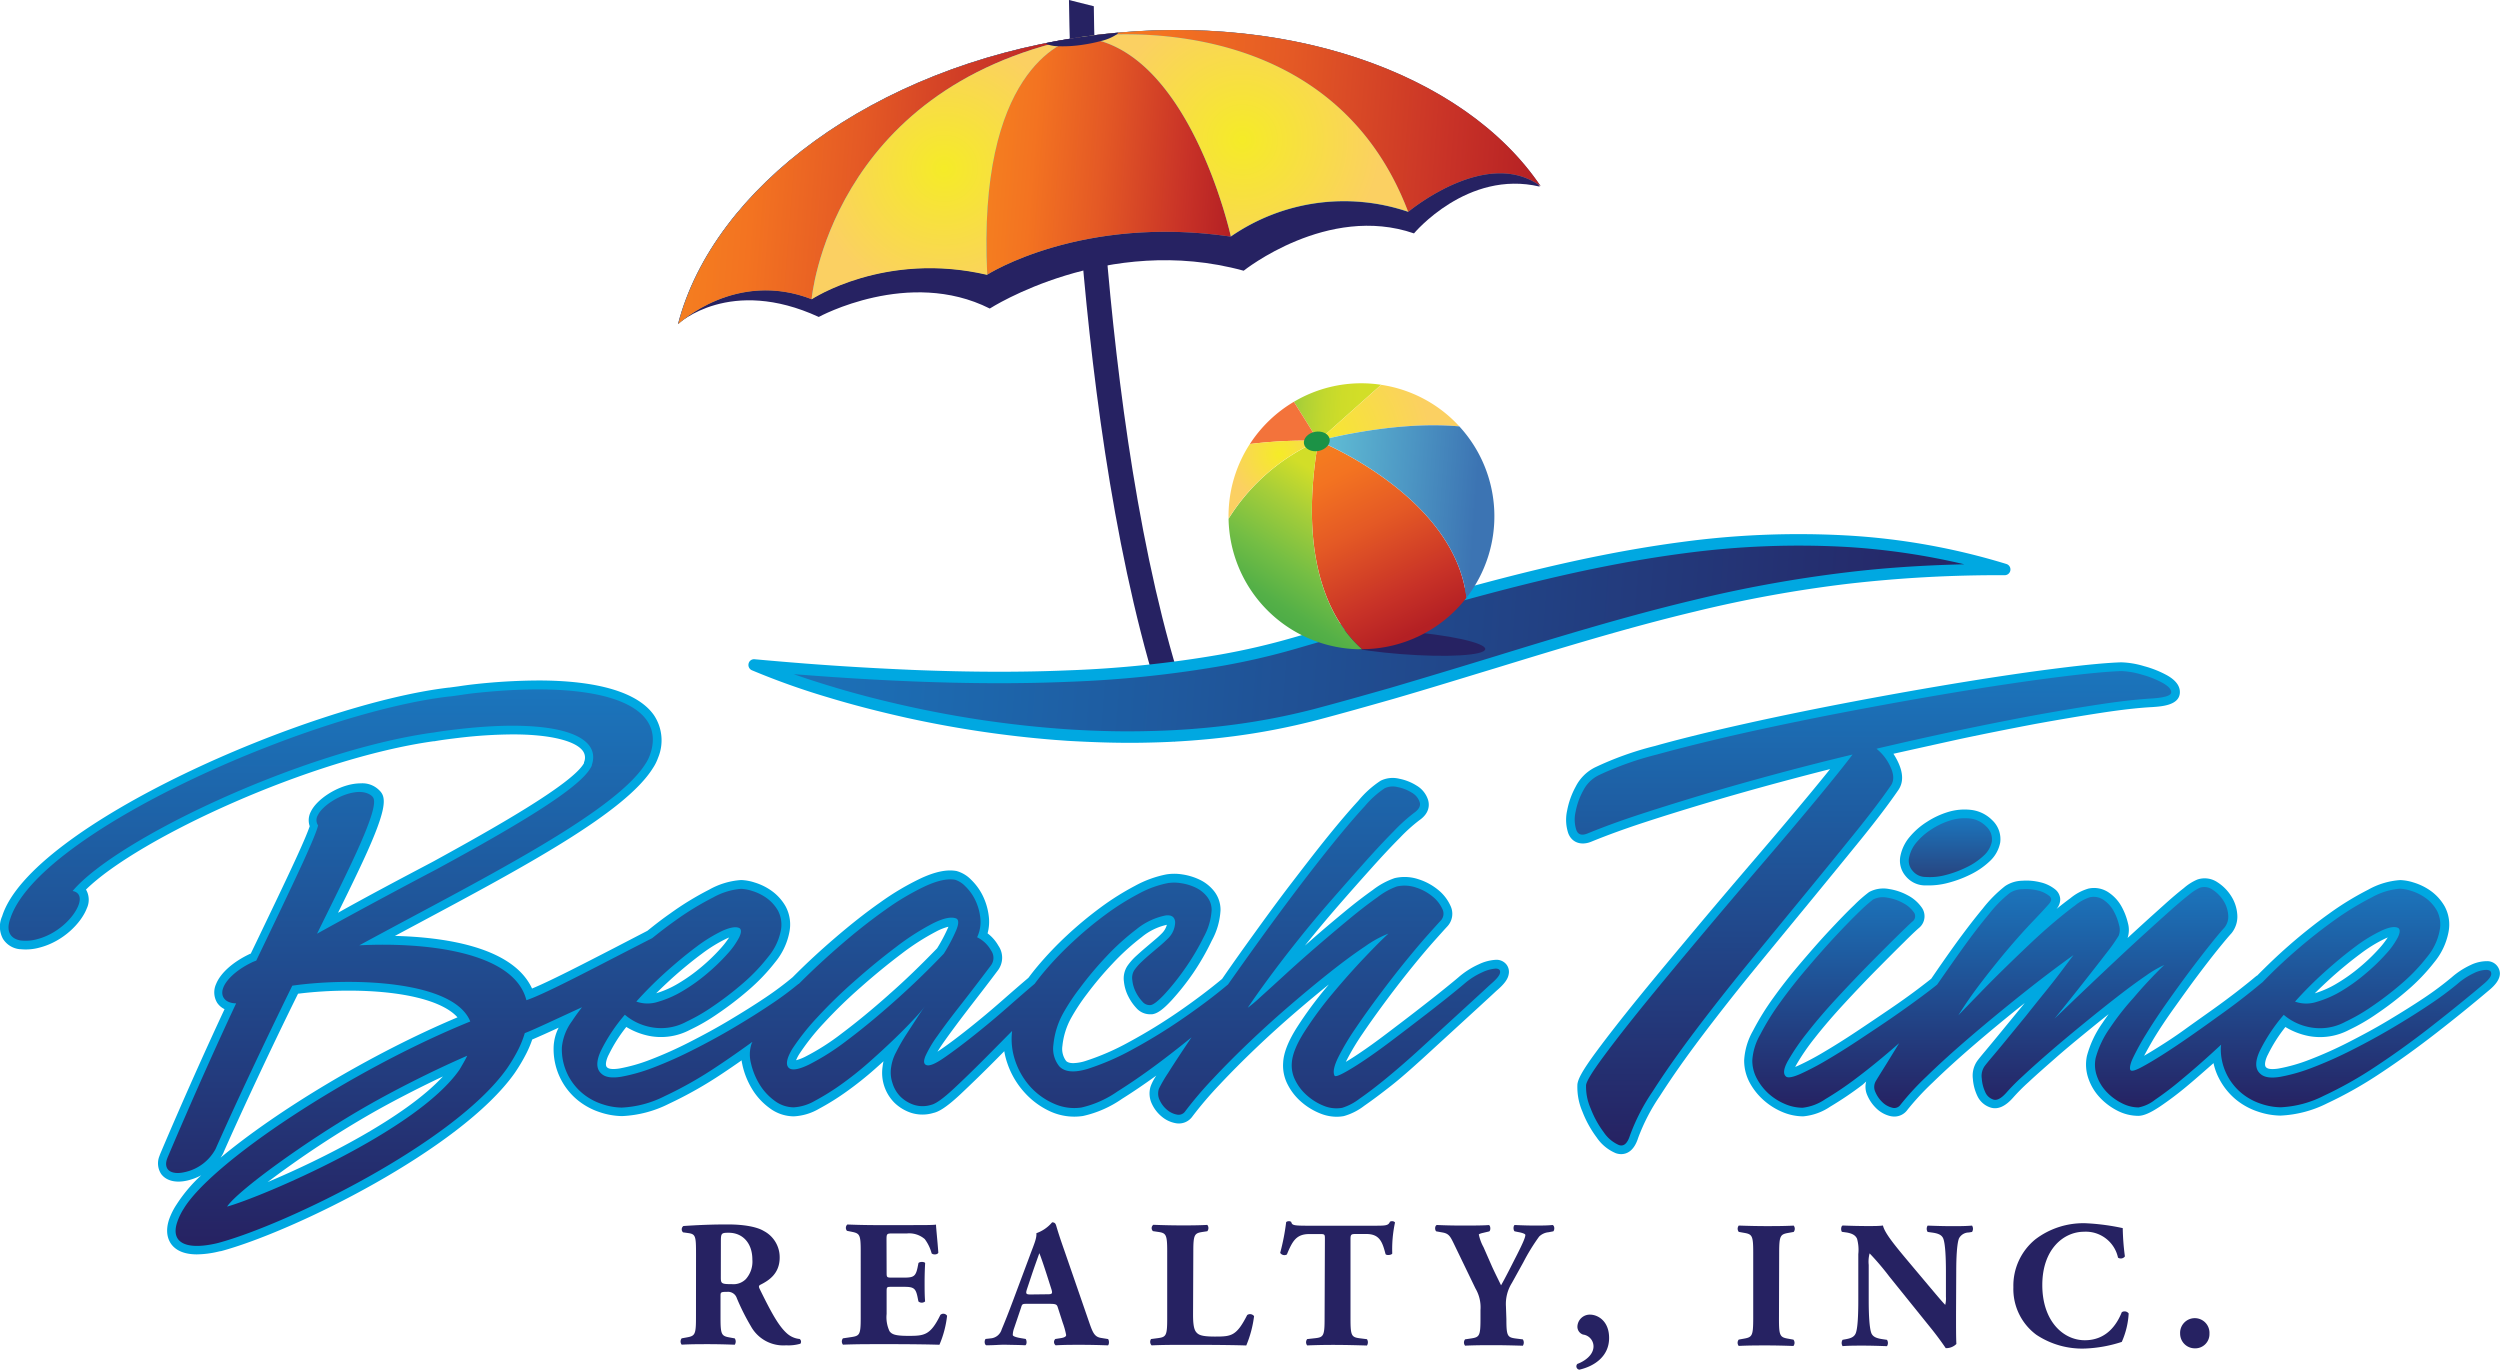 <svg xmlns="http://www.w3.org/2000/svg" xmlns:xlink="http://www.w3.org/1999/xlink" viewBox="0 0 497 272.33"><defs><style>.cls-1{fill:#262262;}.cls-2{fill:url(#radial-gradient);}.cls-3{fill:url(#radial-gradient-2);}.cls-4{fill:url(#linear-gradient);}.cls-5{fill:url(#linear-gradient-2);}.cls-6{fill:url(#linear-gradient-3);}.cls-7{fill:url(#linear-gradient-4);}.cls-8{fill:url(#radial-gradient-3);}.cls-9{fill:url(#radial-gradient-4);}.cls-10{fill:url(#New_Gradient_Swatch_1);}.cls-11{fill:#00a8e1;}.cls-12{fill:url(#linear-gradient-5);}.cls-13{fill:url(#linear-gradient-6);}.cls-14{fill:url(#linear-gradient-7);}.cls-15{fill:url(#radial-gradient-5);}.cls-16{fill:url(#linear-gradient-8);}.cls-17{fill:#f3733b;}.cls-18{fill:url(#radial-gradient-6);}.cls-19{fill:#1c9246;}.cls-20{fill:url(#linear-gradient-9);}.cls-21{fill:url(#linear-gradient-10);}.cls-22{fill:url(#linear-gradient-11);}.cls-23{fill:url(#linear-gradient-12);}</style><radialGradient id="radial-gradient" cx="1329.69" cy="-1387.1" r="0.7" gradientTransform="matrix(0.22, -0.03, -0.03, -0.22, -127.88, -257.06)" gradientUnits="userSpaceOnUse"><stop offset="0" stop-color="#63c4d9"/><stop offset="0.22" stop-color="#5db7d2"/><stop offset="0.63" stop-color="#4c95c3"/><stop offset="1" stop-color="#3c74b3"/></radialGradient><radialGradient id="radial-gradient-2" cx="1331.1" cy="-1387.04" r="0.95" gradientTransform="matrix(0.22, -0.03, -0.03, -0.22, -128.19, -257.02)" xlink:href="#radial-gradient"/><linearGradient id="linear-gradient" x1="736.55" y1="-804.98" x2="1835.9" y2="-804.98" gradientTransform="matrix(0.22, -0.03, -0.03, -0.22, -105.17, -105.53)" xlink:href="#radial-gradient"/><linearGradient id="linear-gradient-2" x1="193.19" y1="36.03" x2="241.86" y2="36.03" gradientTransform="translate(7.36 -20.59) rotate(4.46)" gradientUnits="userSpaceOnUse"><stop offset="0.01" stop-color="#f47d20"/><stop offset="0.17" stop-color="#f37321"/><stop offset="0.45" stop-color="#e45925"/><stop offset="0.8" stop-color="#c83227"/><stop offset="1" stop-color="#b42024"/></linearGradient><linearGradient id="linear-gradient-3" x1="133.7" y1="43.3" x2="208.7" y2="43.3" xlink:href="#linear-gradient-2"/><linearGradient id="linear-gradient-4" x1="209.29" y1="24.89" x2="302.48" y2="24.89" xlink:href="#linear-gradient-2"/><radialGradient id="radial-gradient-3" cx="184.01" cy="39.88" r="26.17" gradientTransform="translate(7.36 -20.59) rotate(4.46)" gradientUnits="userSpaceOnUse"><stop offset="0.01" stop-color="#f5eb28"/><stop offset="1" stop-color="#fbd062"/></radialGradient><radialGradient id="radial-gradient-4" cx="242.66" cy="29.6" r="27.64" xlink:href="#radial-gradient-3"/><linearGradient id="New_Gradient_Swatch_1" x1="154.02" y1="125.03" x2="400.4" y2="125.03" gradientTransform="translate(7.36 -20.59) rotate(4.46)" gradientUnits="userSpaceOnUse"><stop offset="0" stop-color="#1b75bc"/><stop offset="1" stop-color="#262262"/></linearGradient><linearGradient id="linear-gradient-5" x1="550.89" y1="506.5" x2="575.35" y2="506.5" gradientTransform="matrix(0.69, 0.05, 0.05, -0.69, -152.08, 403.24)" gradientUnits="userSpaceOnUse"><stop offset="0.01" stop-color="#80c342"/><stop offset="0.12" stop-color="#92c83e"/><stop offset="0.34" stop-color="#aed136"/><stop offset="0.57" stop-color="#c2d82e"/><stop offset="0.79" stop-color="#cedc29"/><stop offset="1" stop-color="#d2de28"/></linearGradient><linearGradient id="linear-gradient-6" x1="560.5" y1="494.53" x2="591.44" y2="442.96" gradientTransform="matrix(0.69, 0.05, 0.05, -0.69, -152.08, 403.24)" xlink:href="#linear-gradient-2"/><linearGradient id="linear-gradient-7" x1="548.85" y1="447.33" x2="570.17" y2="485.85" gradientTransform="matrix(0.69, 0.05, 0.05, -0.69, -152.08, 403.24)" gradientUnits="userSpaceOnUse"><stop offset="0.01" stop-color="#4aaa48"/><stop offset="0.15" stop-color="#54b047"/><stop offset="0.4" stop-color="#74be44"/><stop offset="0.73" stop-color="#a6ce39"/><stop offset="1" stop-color="#d2de28"/></linearGradient><radialGradient id="radial-gradient-5" cx="561.51" cy="497.75" r="34.86" gradientTransform="matrix(0.69, 0.05, 0.05, -0.69, -152.08, 403.24)" xlink:href="#radial-gradient-3"/><linearGradient id="linear-gradient-8" x1="558.72" y1="480.73" x2="610.59" y2="480.73" gradientTransform="matrix(0.69, 0.05, 0.05, -0.69, -152.08, 403.24)" xlink:href="#radial-gradient"/><radialGradient id="radial-gradient-6" cx="553.26" cy="493.62" r="14.57" gradientTransform="matrix(0.69, 0.05, 0.05, -0.69, -152.08, 403.24)" xlink:href="#radial-gradient-3"/><linearGradient id="linear-gradient-9" x1="149.96" y1="247.67" x2="149.96" y2="137.05" gradientUnits="userSpaceOnUse"><stop offset="0" stop-color="#262262"/><stop offset="1" stop-color="#1b75bc"/></linearGradient><linearGradient id="linear-gradient-10" x1="372.35" y1="227.72" x2="372.35" y2="133.41" xlink:href="#linear-gradient-9"/><linearGradient id="linear-gradient-11" x1="387.74" y1="174.33" x2="387.74" y2="162.66" gradientUnits="userSpaceOnUse"><stop offset="0" stop-color="#284581"/><stop offset="1" stop-color="#1b75bc"/></linearGradient><linearGradient id="linear-gradient-12" x1="421.87" y1="220.28" x2="421.87" y2="176.32" xlink:href="#linear-gradient-9"/></defs><title>beachtime-logo</title><g id="Layer_2" data-name="Layer 2"><g id="Layer_1-2" data-name="Layer 1"><path class="cls-1" d="M214.45,7.43c-40.88,6.09-72.6,29.86-79.68,57,.19-.18,10.36-9.54,28-1.42,0,0,17.89-9.79,34-1.67,0,0,23.26-15,50.47-7.52,0,0,16.68-13.35,33.86-7.42,0,0,10.58-12.71,25-9.3C290.87,14.22,254.38,1.48,214.45,7.43Z"/><path class="cls-1" d="M233.45,147.4l4-3.64c-19.26-52.09-20-141.53-20-142.52L212.51,0C212.59,4.16,213.32,93,233.45,147.4Z"/><path class="cls-2" d="M214.3,7.45l-.43.09Z"/><path class="cls-3" d="M213.79,7.53l.6-.08Z"/><path class="cls-4" d="M161.34,59.46s14.52-9.63,34.92-4.86c0,0,18.59-11.93,48.43-7.56a39.61,39.61,0,0,1,35.25-4.91s15.56-13.06,26.34-5.1C290.93,14.2,254.44,1.47,214.52,7.42c-40.88,6.09-72.6,29.86-79.67,57C135,64.2,146.34,53.62,161.34,59.46Z"/><path class="cls-5" d="M214.52,7.42l-.43.09c-2.93.74-19.8,6.76-17.82,47.09,0,0,18.59-11.93,48.43-7.56C244.69,47,236.25,8.59,214.52,7.42Z"/><path class="cls-6" d="M214.09,7.51l.43-.09c-40.88,6.09-72.6,29.86-79.68,57,.19-.18,11.5-10.77,26.5-4.93C161.34,59.46,164.93,17.77,214.09,7.51Z"/><path class="cls-7" d="M306.28,37C291,14.32,254.81,1.6,215.11,7.33c5.63-.74,49.66-5.17,64.82,34.8C279.94,42.13,295.5,29.07,306.28,37Z"/><path class="cls-8" d="M214.09,7.51c-49.16,10.26-52.74,52-52.74,52s14.52-9.63,34.91-4.86C194.28,14.27,211.16,8.25,214.09,7.51Z"/><path class="cls-9" d="M215.11,7.33l-.6.08C236.25,8.59,244.69,47,244.69,47a39.61,39.61,0,0,1,35.25-4.91C264.77,2.17,220.74,6.59,215.11,7.33Z"/><path class="cls-1" d="M215.14,7.33h0l-.6.08h-.07l-.17,0h-.08l-.41.06.33,0c-2.1.32-4.17.69-6.23,1.09h0a1,1,0,0,0,.5.32,6.48,6.48,0,0,0,1.86.31,26.41,26.41,0,0,0,5.09-.31,30.67,30.67,0,0,0,3.49-.72A9.59,9.59,0,0,0,222,6.84a1.12,1.12,0,0,0,.31-.35h0Q218.77,6.8,215.14,7.33Z"/><path class="cls-10" d="M149.93,132.2c10.6,1,21.07,1.71,31.52,2.13s20.81.52,31.09.08a224,224,0,0,0,30.33-3.16,140.7,140.7,0,0,0,14.56-3.38c5-1.44,10-2.88,15.07-4.38,20.11-5.84,40.68-11.79,62.12-14.6a171.8,171.8,0,0,1,32.33-1.3,132.05,132.05,0,0,1,31.59,5.63,266,266,0,0,0-31.39,1.72,259.29,259.29,0,0,0-30.42,5.53c-20,4.78-39.74,11.5-60.06,17.39-5.08,1.44-10.2,2.9-15.32,4.24A133.28,133.28,0,0,1,245,145.25a155.13,155.13,0,0,1-16.38,1.23c-5.45.15-10.87,0-16.27-.34a214.1,214.1,0,0,1-31.89-4.55c-5.22-1.16-10.4-2.48-15.51-4A145.91,145.91,0,0,1,149.93,132.2Z"/><path class="cls-11" d="M209.79,147.1a216.62,216.62,0,0,1-29.54-4.4c-5.64-1.26-10.74-2.58-15.59-4.05a146.28,146.28,0,0,1-15.18-5.4,1.15,1.15,0,0,1-.66-1.33,1.11,1.11,0,0,1,1.21-.86q4.85.44,9.66.82c7.66.6,14.79,1,21.79,1.3,11.49.46,21.62.48,31,.08a221.94,221.94,0,0,0,30.18-3.15,139,139,0,0,0,14.44-3.36c4.77-1.37,9.89-2.84,15.07-4.38,19.93-5.79,40.54-11.78,62.3-14.64A173.62,173.62,0,0,1,367,106.44a133.84,133.84,0,0,1,31.87,5.68,1.14,1.14,0,0,1-.34,2.23,261.83,261.83,0,0,0-31.25,1.72,256.27,256.27,0,0,0-30.29,5.5c-13.3,3.17-26.76,7.3-39.78,11.29-6.6,2-13.43,4.12-20.23,6.09-5,1.42-10.21,2.9-15.35,4.25a135.26,135.26,0,0,1-16.48,3.18,155.23,155.23,0,0,1-16.5,1.24c-5.11.14-10.46,0-16.36-.34Zm-52-13.07c2.37.83,4.86,1.64,7.49,2.43,4.8,1.46,9.84,2.77,15.42,4A213.88,213.88,0,0,0,212.46,145c5.82.37,11.11.47,16.16.33a152.84,152.84,0,0,0,16.27-1.22A132.8,132.8,0,0,0,261.08,141c5.11-1.35,10.29-2.82,15.29-4.24,6.78-2,13.6-4.06,20.2-6.08,13-4,26.54-8.14,39.91-11.33A258.65,258.65,0,0,1,367,113.8c7.24-.88,14.85-1.41,23.5-1.62a137.13,137.13,0,0,0-23.64-3.46A171.33,171.33,0,0,0,334.77,110c-21.59,2.83-42.11,8.8-62,14.56-5.18,1.54-10.3,3-15.07,4.39a141.07,141.07,0,0,1-14.67,3.41,224.29,224.29,0,0,1-30.49,3.18c-9.44.4-19.64.38-31.18-.08-7-.28-14.19-.71-21.88-1.31Z"/><ellipse class="cls-1" cx="278.68" cy="127.75" rx="2.29" ry="16.62" transform="translate(129.62 395.63) rotate(-85.53)"/><path class="cls-12" d="M272.72,76.28a26.22,26.22,0,0,0-15.5,3.6l4.86,7.75,12.5-11.14C274,76.41,273.35,76.33,272.72,76.28Z"/><path class="cls-13" d="M291.53,118.84c-2.42-20.38-29.45-31.2-29.45-31.2-4.46,25.86,3.87,37.18,8.71,41.42A26.4,26.4,0,0,0,291.53,118.84Z"/><path class="cls-14" d="M268.6,129c.74.06,1.47.08,2.19.08-4.84-4.24-13.18-15.56-8.71-41.42a40.07,40.07,0,0,0-17.84,15.47A26.42,26.42,0,0,0,268.6,129Z"/><path class="cls-15" d="M290.12,84.77a26.32,26.32,0,0,0-15.54-8.27l-12.5,11.14S277,83.55,290.12,84.77Z"/><path class="cls-16" d="M291.53,118.84a26.41,26.41,0,0,0-1.41-34.07c-13.13-1.22-28,2.87-28,2.87S289.11,98.46,291.53,118.84Z"/><path class="cls-17" d="M257.22,79.88a26.45,26.45,0,0,0-8.75,8.4,89.28,89.28,0,0,1,13.61-.64Z"/><path class="cls-18" d="M244.24,103.1a40.08,40.08,0,0,1,17.84-15.47,89.35,89.35,0,0,0-13.61.64,26.27,26.27,0,0,0-4.16,12.29Q244.21,101.84,244.24,103.1Z"/><path class="cls-19" d="M264.33,87.26c.2,1-.78,2.12-2.18,2.39s-2.72-.37-2.92-1.41.78-2.13,2.18-2.39S264.12,86.2,264.33,87.26Z"/><path class="cls-11" d="M297.37,190.81a9,9,0,0,0-3.36.88,16.35,16.35,0,0,0-4.07,2.6c-.82.7-2,1.66-3.52,2.88s-3.24,2.56-5.1,4-3.79,2.9-5.74,4.38-3.72,2.75-5.3,3.81c-1,.68-1.93,1.27-2.73,1.74l.06-.12a48.28,48.28,0,0,1,3.32-5.56c1.45-2.14,3.08-4.41,4.83-6.76s3.5-4.59,5.14-6.61,3.11-3.75,4.39-5.18,2.08-2.32,2.42-2.68a3.67,3.67,0,0,0,.64-4.13,8.6,8.6,0,0,0-2.42-3.13,11.64,11.64,0,0,0-3.89-2.12,8.68,8.68,0,0,0-4.78-.24,15,15,0,0,0-4.38,2.38c-1.74,1.23-3.69,2.73-5.8,4.48S262.8,185,260.54,187l-1.14,1,.06-.07c2.1-2.61,4.33-5.28,6.64-7.94s4.54-5.17,6.62-7.49,3.94-4.31,5.63-6a32.35,32.35,0,0,1,3.82-3.44c2.08-1.44,2-3.1,1.74-4a5.09,5.09,0,0,0-2.3-2.89,10.05,10.05,0,0,0-3.4-1.35,5.48,5.48,0,0,0-3.73.38,19.65,19.65,0,0,0-4.45,4c-1.76,1.91-3.75,4.24-6.08,7.12s-4.72,6-7.29,9.35-5.22,7-7.71,10.45c-2.08,2.88-4.08,5.7-6,8.49-2.4,2-5.25,4.16-8.47,6.39a107,107,0,0,1-10,6.14,48.55,48.55,0,0,1-8.68,3.78,8.69,8.69,0,0,1-2.43.43c-1,0-1.34-.34-1.43-.44a4,4,0,0,1-.73-3,14.45,14.45,0,0,1,1.74-5.55,39.92,39.92,0,0,1,3.17-4.8,68.24,68.24,0,0,1,5.06-6,47,47,0,0,1,5.79-5.26,11.82,11.82,0,0,1,5-2.45,3.77,3.77,0,0,1-1,1.71c-.39.4-.86.83-1.39,1.27l-1.87,1.59c-.7.59-1.36,1.19-2,1.77a11.84,11.84,0,0,0-1.6,1.86,4.56,4.56,0,0,0-.67,3.11,8.36,8.36,0,0,0,.87,2.93,9.77,9.77,0,0,0,1.6,2.31,3.62,3.62,0,0,0,2.68,1.24l.42,0c1.07-.13,2.21-.95,3.94-2.82a50.29,50.29,0,0,0,4.21-5.31A49.3,49.3,0,0,0,240.9,187a14.11,14.11,0,0,0,1.74-6.05,6,6,0,0,0-1.32-3.84,8.13,8.13,0,0,0-2.94-2.28,12.07,12.07,0,0,0-3.36-1,10,10,0,0,0-3.15,0,21.66,21.66,0,0,0-6.26,2.29,52.88,52.88,0,0,0-6.79,4.27,75.84,75.84,0,0,0-6.66,5.52,68.6,68.6,0,0,0-5.9,6.19c-.59.7-1.18,1.45-1.81,2.29q-2,1.69-5.2,4.5c-2.16,1.9-4.37,3.75-6.57,5.5s-4.24,3.29-6,4.48l-.31.21q.56-.93,1.4-2.12c1.16-1.64,2.65-3.65,4.45-6s3.88-5,6.12-8a4.17,4.17,0,0,0,.14-4.95,8.11,8.11,0,0,0-2.15-2.46,8.77,8.77,0,0,0,.24-3.4,12.65,12.65,0,0,0-1.24-4.17,11.45,11.45,0,0,0-2.29-3.11,6.4,6.4,0,0,0-2.87-1.71c-1.88-.35-4.16.1-7,1.4a52.07,52.07,0,0,0-8.22,4.87c-2.86,2-5.83,4.36-8.82,6.92s-5.76,5.12-8.29,7.66l-.27.27a63.18,63.18,0,0,1-5.35,4c-2.21,1.49-4.64,3-7.23,4.55s-5.27,3-8,4.39a80.29,80.29,0,0,1-7.65,3.42,33.54,33.54,0,0,1-6.11,1.76,7.87,7.87,0,0,1-1.29.12c-.83,0-1.1-.2-1.24-.32-.56-.47,0-1.94.33-2.55a29.5,29.5,0,0,1,3.48-5.49,14.09,14.09,0,0,0,4.66,1.8,12.31,12.31,0,0,0,8-1.23,37.76,37.76,0,0,0,5.45-3.16,65.26,65.26,0,0,0,6.17-4.73,38.75,38.75,0,0,0,5.3-5.54,13.36,13.36,0,0,0,2.84-6,7.64,7.64,0,0,0-.78-5.17,9.72,9.72,0,0,0-2.82-3.08,11.63,11.63,0,0,0-3.31-1.61,9.92,9.92,0,0,0-2.67-.49,15,15,0,0,0-6.4,1.93,58.51,58.51,0,0,0-7.67,4.69c-1.45,1-3,2.2-4.57,3.47L122,188.52c-6.23,3.21-12.64,6.52-16.23,8-3.85-8.37-17.69-10.22-27.26-10.46l4.3-2.3c21.32-11.4,41.46-22.17,47-31.08a9.17,9.17,0,0,0,1-2,9,9,0,0,0-.81-8.51c-3.16-4.51-11.12-6.89-23-6.89a120.65,120.65,0,0,0-12.92.77c-.9.1-1.75.22-2.58.34l-.39.06-1.86.25-.1,0C61.39,140,6.06,164.15.42,182.17a5.06,5.06,0,0,0,.17,4.47,4.45,4.45,0,0,0,3.35,2.06l.15,0a10.24,10.24,0,0,0,3.85-.34c4.62-1.21,8.19-4.84,9.32-7.79a4,4,0,0,0-.06-3.53l-.11-.19c10.45-10.27,44.76-26.07,69.1-29.49l.17,0c1.61-.28,3.07-.46,4.8-.67A94.32,94.32,0,0,1,102,146c7.2,0,12.39,1.23,13.88,3.3a2.27,2.27,0,0,1,.22,2.24l0,.16v0l-.06.11c-2.43,4.16-18.14,13-29.84,19.42h0l-.43.23c-6.83,3.6-13.24,7-18.57,10,1.34-2.72,2.61-5.3,3.74-7.68,6.36-13.25,5.92-15.31,4.4-16.73a4.69,4.69,0,0,0-3.59-1.32,9.24,9.24,0,0,0-1.41.11c-3.46.52-7.37,3.06-8.55,5.53a3.64,3.64,0,0,0-.22,2.88c-.25.75-.95,2.58-2.9,6.8-2.08,4.51-4.83,10.23-7.74,16.29l-1.09,2.26-.08,0c-3.36,1.56-5.9,3.8-6.79,6a4,4,0,0,0,.2,3.75,3.7,3.7,0,0,0,1.47,1.27c-6.95,14.89-12.78,28.75-12.85,28.93l-.09.26a3.87,3.87,0,0,0,.34,3.58c1,1.36,2.91,1.84,5.24,1.29A11.42,11.42,0,0,0,40,233.65a29.76,29.76,0,0,0-4.87,5.76,13.59,13.59,0,0,0-1.51,3c-.81,2.46-.22,4,.41,4.9,1,1.37,2.72,2.06,5.14,2.06a19.37,19.37,0,0,0,4.25-.55l.34-.08.13,0c14.5-3.89,47.68-20.26,58.39-35.36a34.53,34.53,0,0,0,2.44-4.12,21.5,21.5,0,0,0,1.09-2.61c1.19-.5,3.09-1.35,5.25-2.35a9.18,9.18,0,0,0-1,3.9,13.13,13.13,0,0,0,4.76,10.49,13.69,13.69,0,0,0,4.44,2.42,14.46,14.46,0,0,0,4.41.77,22.83,22.83,0,0,0,9.29-2.44,80.27,80.27,0,0,0,10.61-6c1.25-.83,2.54-1.71,3.87-2.65,0,.31.1.63.17,1a15.74,15.74,0,0,0,1.9,4.7,13,13,0,0,0,3.46,3.78,8.08,8.08,0,0,0,4.83,1.66,11,11,0,0,0,5.06-1.53,49.11,49.11,0,0,0,5.44-3.4,68.39,68.39,0,0,0,5.65-4.5l1.7-1.52a6.52,6.52,0,0,0-.18,1,8.42,8.42,0,0,0,2.37,7.27,8.67,8.67,0,0,0,3.35,2,7.5,7.5,0,0,0,4.38,0c.85-.19,2.23-.79,5.3-3.65,2.12-2,4.47-4.27,7-6.82l1.78-1.8a14.33,14.33,0,0,0,.6,2.37,16.49,16.49,0,0,0,3.43,5.84A15.53,15.53,0,0,0,208.9,221a11.52,11.52,0,0,0,6.39.86,21.84,21.84,0,0,0,7.78-3.42c2.17-1.36,4.45-2.91,6.81-4.62a9.65,9.65,0,0,0-1.12,2.1,4.79,4.79,0,0,0,.28,3.62,7.16,7.16,0,0,0,2,2.51,5.9,5.9,0,0,0,2.74,1.25,3.3,3.3,0,0,0,3.28-1.36,74.47,74.47,0,0,1,5.38-6.3c2.22-2.37,4.66-4.82,7.25-7.29s5.28-4.9,8.06-7.29c2.22-1.9,4.37-3.7,6.43-5.35l-.5.6a76.65,76.65,0,0,0-5.76,7.8c-1.81,2.83-2.74,5.18-2.83,7.16a8.19,8.19,0,0,0,.94,4.41,11.4,11.4,0,0,0,2.8,3.49,13.08,13.08,0,0,0,3.82,2.26,8.68,8.68,0,0,0,3.07.58h0a8,8,0,0,0,1.43-.13,11.9,11.9,0,0,0,4.09-2.07c1.58-1.09,3.39-2.45,5.36-4s4-3.37,6.15-5.31l6.07-5.56,5.25-4.81c1.55-1.42,2.7-2.48,3.39-3.13,1.57-1.33,2.31-2.33,2.47-3.33a2.36,2.36,0,0,0-.51-2A2.52,2.52,0,0,0,297.37,190.81Zm-120.69,6.95c-3.32,2.95-6.46,5.53-9.33,7.68a46.27,46.27,0,0,1-7.28,4.64,9.47,9.47,0,0,1-1.81.7,7.73,7.73,0,0,1,.7-1.33,45.72,45.72,0,0,1,4.76-6,96.32,96.32,0,0,1,7.31-7.12c2.79-2.47,5.54-4.72,8.15-6.69a47.6,47.6,0,0,1,7-4.49,10.42,10.42,0,0,1,2.34-.91l0,.07a32,32,0,0,1-2.22,4.21C183.18,191.74,180,194.85,176.67,197.76Zm-46.24-.29c1-1,2.07-2,3.16-3,2.08-1.86,4.08-3.5,5.94-4.87a28.7,28.7,0,0,1,4.88-3l.53-.23a17.48,17.48,0,0,1-1.67,2.16,37.16,37.16,0,0,1-3.82,3.69,33.69,33.69,0,0,1-4.58,3.27A19.36,19.36,0,0,1,130.43,197.47Zm-86,31.63c.3-.69.72-1.62,1.23-2.77,2.69-6,8-17.5,13.58-28.78a82.38,82.38,0,0,1,10.06-.61c10.74,0,18.71,2,21.64,5.31-17.06,7.17-35.92,18.55-47.1,27.9A8.15,8.15,0,0,0,44.46,229.1ZM88.05,214c-7.47,8.15-24.13,16.5-34.85,21A195,195,0,0,1,74.09,221.2C77.45,219.29,82.52,216.61,88.05,214Z"/><path class="cls-11" d="M359.75,179.35q5.44-6.62,10.12-12.38c3.12-3.85,5.65-7.18,7.54-9.94,1-1.48.94-3.29,0-5.37a13.14,13.14,0,0,0-1-1.81c4.49-1,9-2,13.31-2.95,5.29-1.12,10.35-2.12,15-3,4.87-.88,9.14-1.6,13-2.19s7.35-1,10.27-1.15c1.8-.13,5.15-.36,5.36-2.75.11-1.33-.72-2.51-2.47-3.52a20.48,20.48,0,0,0-4.61-1.85,17.4,17.4,0,0,0-4.57-.77h0c-2.82.09-6.93.47-12.57,1.18-5.45.68-11.74,1.6-18.68,2.73s-14.31,2.43-21.71,3.83-14.8,2.91-21.58,4.42-12.94,3-18.24,4.49A63.26,63.26,0,0,0,317,152.6a8.64,8.64,0,0,0-3.75,3.78,16.1,16.1,0,0,0-1.71,4.79,8.46,8.46,0,0,0,.23,4.48c.69,1.83,2.54,2.54,4.65,1.65,3.08-1.26,6.65-2.56,10.6-3.85s8.15-2.59,12.67-3.94,9.17-2.66,14.13-4c3.31-.89,6.66-1.77,10-2.61q-1.79,2.23-4.15,5.08c-3.2,3.86-6.8,8.12-10.7,12.67s-7.95,9.3-12,14.14-7.85,9.38-11.2,13.5-6.19,7.76-8.4,10.75c-3.13,4.24-3.66,5.6-3.78,6.53a12.28,12.28,0,0,0,1,5.43,21.42,21.42,0,0,0,2.84,5.14,8.58,8.58,0,0,0,3.78,3.11,3.21,3.21,0,0,0,1.07.19h0c1.08,0,2.55-.56,3.39-3.24a38.7,38.7,0,0,1,4.33-8.34c2.25-3.52,5-7.45,8.2-11.69s6.71-8.72,10.45-13.3S356.13,183.76,359.75,179.35Z"/><path class="cls-11" d="M387.29,161.42a16.54,16.54,0,0,0-4.19,1.95,14.67,14.67,0,0,0-3.4,2.94,8.41,8.41,0,0,0-1.87,3.72,4.71,4.71,0,0,0,1,4.12,5,5,0,0,0,3.77,1.87q.49,0,1,0a14.63,14.63,0,0,0,3.5-.46,23,23,0,0,0,4.53-1.66,15.22,15.22,0,0,0,3.88-2.64,6.81,6.81,0,0,0,2.13-3.76,5.16,5.16,0,0,0-1.61-4.47A7.05,7.05,0,0,0,391.8,161,11.24,11.24,0,0,0,387.29,161.42Z"/><path class="cls-11" d="M494.43,191.08a7.5,7.5,0,0,0-3.3.78,15.72,15.72,0,0,0-3.73,2.43,63.47,63.47,0,0,1-5.35,4c-2.22,1.49-4.65,3-7.23,4.55s-5.28,3-8,4.39a80.31,80.31,0,0,1-7.65,3.42,33.42,33.42,0,0,1-6.11,1.76,7.87,7.87,0,0,1-1.29.12c-.83,0-1.1-.2-1.24-.32-.56-.47,0-1.94.33-2.55a29.55,29.55,0,0,1,3.48-5.49,14.1,14.1,0,0,0,4.66,1.8,12.31,12.31,0,0,0,8-1.23,37.93,37.93,0,0,0,5.45-3.16,64.88,64.88,0,0,0,6.17-4.73,38.33,38.33,0,0,0,5.3-5.54,13.34,13.34,0,0,0,2.84-6,7.62,7.62,0,0,0-.78-5.16,9.72,9.72,0,0,0-2.82-3.09,11.67,11.67,0,0,0-3.31-1.61,9.89,9.89,0,0,0-2.67-.49,15.05,15.05,0,0,0-6.4,1.92,58.5,58.5,0,0,0-7.67,4.69c-2.68,1.91-5.4,4.06-8.07,6.4-2.23,1.94-4.36,4-6.34,6l-.06,0-.34.27c-.78.66-1.93,1.59-3.5,2.81s-3.22,2.44-5,3.71-3.7,2.62-5.61,4-3.68,2.52-5.25,3.5q-1.48.93-2.69,1.63c.54-1,1.22-2.24,2-3.55,1.13-1.85,2.48-3.88,4-6s3.08-4.31,4.54-6.26,2.88-3.79,4.09-5.29,2.13-2.59,2.74-3.26a5.24,5.24,0,0,0,1.14-3.84,7.77,7.77,0,0,0-1.28-3.67,8.9,8.9,0,0,0-2.64-2.62,4.53,4.53,0,0,0-4-.55,9.85,9.85,0,0,0-2.69,1.7c-1.07.83-2.3,1.87-3.78,3.2s-3,2.69-4.7,4.24l-2.71,2.48a5.08,5.08,0,0,0,.06-3,12.65,12.65,0,0,0-1.23-3.2,8,8,0,0,0-2.55-2.82,5.15,5.15,0,0,0-4.09-.79,10,10,0,0,0-3.54,1.89c-.87.64-1.8,1.36-2.78,2.16a2.91,2.91,0,0,0,.74-2,2.67,2.67,0,0,0-1-1.9,7.29,7.29,0,0,0-2.94-1.41,11.52,11.52,0,0,0-3.61-.31,6.35,6.35,0,0,0-3.4,1.06,26.17,26.17,0,0,0-4.45,4.48c-1.66,2-3.48,4.37-5.39,7-1.51,2.1-3.14,4.43-4.85,6.94-.56.45-1.47,1.16-2.73,2.11-1.59,1.2-3.44,2.52-5.5,3.92s-4.34,2.94-6.67,4.49-4.49,2.9-6.49,4.08a52.62,52.62,0,0,1-5.14,2.72l-.52.22.18-.34a43.18,43.18,0,0,1,3.72-5.43c1.67-2.13,3.64-4.43,5.85-6.82s4.45-4.75,6.46-6.78,3.9-3.93,5.48-5.48c2-2,2.69-2.58,3-2.85a3,3,0,0,0,.41-4.08,7.76,7.76,0,0,0-2.72-2.34,11.32,11.32,0,0,0-3.7-1.25,6,6,0,0,0-3.93.57l-.12.08a27.06,27.06,0,0,0-2.91,2.56c-1.4,1.33-3,3-4.83,4.95s-3.62,4-5.67,6.4-3.82,4.65-5.47,6.94a52,52,0,0,0-4.14,6.68,13.35,13.35,0,0,0-1.75,5.86,9.27,9.27,0,0,0,1.15,4.54,12.92,12.92,0,0,0,2.75,3.42,13.44,13.44,0,0,0,3.66,2.31,10.74,10.74,0,0,0,4.17.88,11.36,11.36,0,0,0,5.38-1.93,69.11,69.11,0,0,0,6.42-4.34L371,215a4.06,4.06,0,0,0,.22,2.74,7.87,7.87,0,0,0,1.76,2.57,6,6,0,0,0,2.73,1.55,3.77,3.77,0,0,0,.89.11,3.18,3.18,0,0,0,2.6-1.34,52.71,52.71,0,0,1,5-5.4c2.4-2.34,5.25-4.93,8.48-7.7s6.39-5.37,9.84-8.13l-1.17,1.43-3.69,4.5q-1.68,2.05-2.92,3.53c-.91,1.08-1.44,1.74-1.69,2.09a5.1,5.1,0,0,0-.84,3.55,9.38,9.38,0,0,0,.86,3.31,4.34,4.34,0,0,0,2.69,2.38c1.38.42,2.85-.19,4.4-1.93a38,38,0,0,1,3.1-3.12c1.54-1.44,3.32-3,5.45-4.87s4.26-3.62,6.59-5.52c1.32-1.08,2.62-2.13,3.9-3.14q-.64.88-1.25,1.79a20.4,20.4,0,0,0-3.07,6.53,8.37,8.37,0,0,0,.31,4.52,10.44,10.44,0,0,0,2.32,3.8,12.63,12.63,0,0,0,3.48,2.58,9.14,9.14,0,0,0,4.09,1c1.05,0,2.37-.56,4.27-1.82a65.38,65.38,0,0,0,5.41-4.08c1.71-1.42,3.49-3,5.29-4.58a11.75,11.75,0,0,0,1.07,3,13.48,13.48,0,0,0,3.38,4.24,13.74,13.74,0,0,0,4.44,2.42,14.48,14.48,0,0,0,4.41.77,22.82,22.82,0,0,0,9.29-2.44,80.32,80.32,0,0,0,10.61-6c3.65-2.41,7.39-5.11,11.11-8s7.25-5.76,10.5-8.51c1-.83,2.12-2,2.12-3.33A2.51,2.51,0,0,0,494.43,191.08Zm-34.24,6.38c1-1,2.07-2,3.16-3,2.07-1.86,4.07-3.49,5.93-4.87a28.82,28.82,0,0,1,4.88-3l.53-.23a17.62,17.62,0,0,1-1.67,2.16,37.1,37.1,0,0,1-3.82,3.69,33.82,33.82,0,0,1-4.58,3.27A19.34,19.34,0,0,1,460.19,197.47Z"/><path class="cls-20" d="M297.37,192.55a7.7,7.7,0,0,0-2.69.74,14.5,14.5,0,0,0-3.63,2.33q-1.25,1.06-3.56,2.91t-5.13,4q-2.81,2.17-5.75,4.39t-5.38,3.86q-2.44,1.64-4.13,2.54t-1.81.48q-.5-1.05.75-3.6a49.29,49.29,0,0,1,3.44-5.77q2.18-3.22,4.88-6.83t5.19-6.66q2.5-3.07,4.44-5.24t2.44-2.7a2,2,0,0,0,.32-2.27,6.83,6.83,0,0,0-1.94-2.49,9.83,9.83,0,0,0-3.31-1.8,7.09,7.09,0,0,0-3.82-.21,13.92,13.92,0,0,0-3.81,2.12q-2.56,1.8-5.69,4.39t-6.5,5.5q-3.37,2.91-6.19,5.5t-4.88,4.44a31.21,31.21,0,0,1-2.56,2.17q1.62-2.43,4.25-6t5.81-7.56q3.19-4,6.69-8t6.63-7.51q3.12-3.49,5.69-6.08a33.69,33.69,0,0,1,4.06-3.65q1.38-1,1.06-2.06a3.39,3.39,0,0,0-1.56-1.9,8.28,8.28,0,0,0-2.81-1.11,3.8,3.8,0,0,0-2.57.21,18.8,18.8,0,0,0-4,3.6q-2.63,2.85-6,7T258,176.62q-3.88,5.13-7.69,10.42c-2.12,2.94-4.17,5.82-6.17,8.66q-3.72,3.14-8.77,6.63a108.73,108.73,0,0,1-10.13,6.24,50.11,50.11,0,0,1-9,3.92q-4,1.21-5.63-.48a5.58,5.58,0,0,1-1.19-4.34,16.07,16.07,0,0,1,1.94-6.24,41.41,41.41,0,0,1,3.31-5,69.79,69.79,0,0,1,5.19-6.19,48.46,48.46,0,0,1,6-5.45,13.31,13.31,0,0,1,5.88-2.8q1.75-.21,1.88,1.32a4.62,4.62,0,0,1-1.5,3.33q-.63.63-1.5,1.38l-1.88,1.59q-1,.85-1.88,1.69a10.21,10.21,0,0,0-1.37,1.59,2.88,2.88,0,0,0-.38,2,6.62,6.62,0,0,0,.69,2.33,8,8,0,0,0,1.31,1.9,1.87,1.87,0,0,0,1.63.69q.87-.11,2.88-2.28a48.36,48.36,0,0,0,4.06-5.13,47.46,47.46,0,0,0,3.63-6.14,12.62,12.62,0,0,0,1.56-5.29,4.26,4.26,0,0,0-.94-2.75,6.4,6.4,0,0,0-2.31-1.8,10.28,10.28,0,0,0-2.88-.85,8.18,8.18,0,0,0-2.63,0,20.19,20.19,0,0,0-5.75,2.11,50.9,50.9,0,0,0-6.56,4.13,73.7,73.7,0,0,0-6.5,5.4,66.38,66.38,0,0,0-5.75,6c-.67.8-1.29,1.6-1.87,2.38l-.06.05q-2,1.69-5.25,4.55t-6.63,5.55q-3.38,2.7-6.06,4.55t-3.56,1.43c-.5-.21-.54-.81-.13-1.8a23.22,23.22,0,0,1,2.38-4q1.75-2.49,4.5-6t6.13-8a2.51,2.51,0,0,0,0-3,6.27,6.27,0,0,0-2.75-2.59,7.13,7.13,0,0,0,.63-3.92,10.83,10.83,0,0,0-1.06-3.6,9.64,9.64,0,0,0-1.94-2.64,4.85,4.85,0,0,0-2-1.27q-2.25-.42-5.94,1.27a50.15,50.15,0,0,0-7.94,4.71q-4.25,3-8.69,6.83t-8.19,7.57l-.32.32-.06,0a64.88,64.88,0,0,1-5.5,4.07q-3.38,2.27-7.32,4.6t-8.13,4.44a81.38,81.38,0,0,1-7.82,3.49,35.08,35.08,0,0,1-6.44,1.85q-2.81.47-3.94-.58-1.62-1.37-.12-4.6a34,34,0,0,1,4.75-7.14,11.13,11.13,0,0,0,5.31,2.49,10.55,10.55,0,0,0,6.94-1.11,36.64,36.64,0,0,0,5.19-3,63.38,63.38,0,0,0,6-4.6,36.75,36.75,0,0,0,5.06-5.29,11.63,11.63,0,0,0,2.5-5.19,6,6,0,0,0-.56-4,8,8,0,0,0-2.31-2.54,9.87,9.87,0,0,0-2.81-1.37,8.55,8.55,0,0,0-2.19-.42,13.61,13.61,0,0,0-5.63,1.74,56.69,56.69,0,0,0-7.44,4.55c-1.53,1.09-3.08,2.27-4.63,3.52-9.57,4.87-21,11-25,12.33C102.16,189,84,187.28,71.43,187.93c23.16-12.59,50.64-26.13,56.9-36.1a7.83,7.83,0,0,0,.86-1.7c3.58-9.86-9.11-15.14-35-12.32-.88.1-1.72.22-2.52.34s-1.48.22-2.24.31l-.14,0c-27.58,3.22-81.88,27-87.28,44.28-.83,2.34,0,3.91,2.18,4.24h.06a8.52,8.52,0,0,0,3.21-.29c4-1.06,7.19-4.24,8.14-6.73.6-1.57.12-2.6-1.16-2.83,8.73-10.37,45.7-27.85,71.47-31.47l.11,0c1.67-.29,3.17-.48,4.9-.68,18.84-2.2,28.83.9,26.73,7.12,0,.09,0,.18-.06.27a.53.53,0,0,1,0-.06,3.73,3.73,0,0,1-.21.4c-2.32,4-13.72,10.93-30.41,20l-.13.08h0c-1,.51-13.65,7.18-23.81,12.83,2.23-4.54,4.37-8.82,6.17-12.61,6.21-12.93,5.38-14.17,4.73-14.76s-1.88-1-3.52-.72c-2.86.43-6.32,2.62-7.24,4.56a1.9,1.9,0,0,0,.06,2c-.07.42-.55,2-3.16,7.69-2.41,5.22-5.67,12-9.13,19.19l-.3.11-.32.13c-2.94,1.36-5.2,3.32-5.91,5.08s.32,3.14,2.53,3.18C39.66,215,33.37,230,33.3,230.15l-.09.24c-.74,2.15.79,3.27,3.55,2.62a9.13,9.13,0,0,0,6.11-4.62c.3-.69.72-1.63,1.24-2.78,2.62-5.87,8.14-17.72,14-29.66,11.91-1.69,32.13-1,35.38,7.12-23.81,9.65-51.45,28-57,37.27A11.89,11.89,0,0,0,35.22,243c-1.33,4,1.67,5.58,7.77,4.19l.37-.09h0c13.58-3.64,46.89-19.83,57.41-34.66a32.78,32.78,0,0,0,2.32-3.91,19.81,19.81,0,0,0,1.24-3.15c1.53-.55,6.69-3,11.37-5.14-.71.92-1.37,1.82-1.94,2.7a10.45,10.45,0,0,0-2.06,5.29,11.4,11.4,0,0,0,4.13,9.15,11.91,11.91,0,0,0,3.88,2.12,12.71,12.71,0,0,0,3.88.69,21.07,21.07,0,0,0,8.56-2.28A78.39,78.39,0,0,0,142.56,212c2.3-1.52,4.62-3.15,7-4.87,0,.1-.1.22-.14.32a6.87,6.87,0,0,0-.13,3.91,14,14,0,0,0,1.69,4.18,11.25,11.25,0,0,0,3,3.28,6.37,6.37,0,0,0,3.81,1.32,9.52,9.52,0,0,0,4.25-1.32,47.55,47.55,0,0,0,5.25-3.28,66.55,66.55,0,0,0,5.5-4.39q2.75-2.43,5.06-4.66t3.94-4a25.51,25.51,0,0,0,2.12-2.49q-.63.85-1.62,2.38l-2.13,3.28a36.39,36.39,0,0,0-2,3.49,8.91,8.91,0,0,0-1,3,6.59,6.59,0,0,0,.25,3.12A6.51,6.51,0,0,0,179,218a6.92,6.92,0,0,0,2.69,1.64,5.7,5.7,0,0,0,3.44,0q1.37-.31,4.5-3.23t6.94-6.77l4.64-4.69a13.35,13.35,0,0,0,.61,5.91,14.72,14.72,0,0,0,3.06,5.24,13.75,13.75,0,0,0,4.69,3.33,9.77,9.77,0,0,0,5.44.74,20.49,20.49,0,0,0,7.13-3.18q4.38-2.75,9.25-6.45c1.83-1.39,3.66-2.83,5.48-4.31l-.23.34q-2.75,4.08-4.44,6.77a27.1,27.1,0,0,0-1.81,3.12,3,3,0,0,0,.19,2.33,5.41,5.41,0,0,0,1.5,1.9,4.18,4.18,0,0,0,1.94.9,1.58,1.58,0,0,0,1.62-.69,76.18,76.18,0,0,1,5.5-6.45q3.37-3.6,7.31-7.35t8.13-7.35q4.19-3.6,8-6.61t6.81-5a21.32,21.32,0,0,1,4.63-2.54q-1.63,1.48-4.75,4.76T265,197.41a74.23,74.23,0,0,0-5.63,7.62q-2.44,3.81-2.56,6.35a6.47,6.47,0,0,0,.75,3.49,9.64,9.64,0,0,0,2.38,3,11.28,11.28,0,0,0,3.31,2,6.63,6.63,0,0,0,3.56.37,10.85,10.85,0,0,0,3.44-1.8q2.31-1.59,5.25-4t6.07-5.24l6.07-5.55,5.25-4.81q2.31-2.12,3.44-3.17,1.75-1.48,1.88-2.28T297.37,192.55ZM92.87,209.91c-.37.78-.84,1.58-1.39,2.52l-.13.22C82.79,225,51.86,238,45.15,239.87c2-3.09,16-13.31,28.08-20.17,4.55-2.59,12-6.49,19.65-9.82ZM147,184.51q.63.42-.06,1.85a15.35,15.35,0,0,1-2.38,3.33,38.82,38.82,0,0,1-4,3.86,35.27,35.27,0,0,1-4.81,3.44,20.83,20.83,0,0,1-4.94,2.17,6.65,6.65,0,0,1-4.31-.05,76.52,76.52,0,0,1,5.94-5.93q3.19-2.86,6.06-5a30.19,30.19,0,0,1,5.19-3.17Q146,184,147,184.51Zm30.82,14.55q-5.06,4.5-9.44,7.78a47.7,47.7,0,0,1-7.57,4.81q-3.19,1.54-4.06.58t.75-3.7a47.16,47.16,0,0,1,4.94-6.24,97.54,97.54,0,0,1,7.44-7.25q4.25-3.76,8.25-6.77a49.19,49.19,0,0,1,7.25-4.66q3.25-1.64,4.75-1,.75.42-.06,2.38a34.15,34.15,0,0,1-2.44,4.6Q182.89,194.56,177.83,199.05Z"/><path class="cls-21" d="M368.52,165.88q4.67-5.76,7.43-9.78.92-1.43-.15-3.69a9.56,9.56,0,0,0-2.76-3.56q8.27-1.95,16.24-3.63t15.09-3q7.12-1.29,13.1-2.2t10.41-1.17c2.45-.17,3.7-.56,3.75-1.16s-.49-1.23-1.61-1.88a18.66,18.66,0,0,0-4.21-1.69,16,16,0,0,0-4.06-.71q-4.14.13-12.41,1.17t-18.61,2.72q-10.34,1.69-21.67,3.83t-21.52,4.4q-10.18,2.27-18.15,4.47a62.29,62.29,0,0,0-11.64,4.15,6.9,6.9,0,0,0-3,3,14.32,14.32,0,0,0-1.53,4.28,6.73,6.73,0,0,0,.15,3.56c.36,1,1.15,1.17,2.37.65q4.75-1.95,10.72-3.89t12.71-3.95q6.74-2,14.17-4T368.29,150q-2.45,3.24-7.28,9.07t-10.72,12.7q-5.9,6.87-12,14.13t-11.18,13.48q-5.05,6.22-8.35,10.69t-3.45,5.64a10.72,10.72,0,0,0,.92,4.66,19.45,19.45,0,0,0,2.6,4.73,7,7,0,0,0,3,2.53q1.45.52,2.22-1.94a40.1,40.1,0,0,1,4.52-8.75q3.44-5.38,8.27-11.79t10.49-13.35q5.67-6.93,11.1-13.54T368.52,165.88Z"/><path class="cls-22" d="M387.79,163.08a14.8,14.8,0,0,0-3.75,1.75,12.93,12.93,0,0,0-3,2.59,6.71,6.71,0,0,0-1.5,3,3,3,0,0,0,.69,2.7,3.3,3.3,0,0,0,2.56,1.22,12,12,0,0,0,3.94-.37,21.22,21.22,0,0,0,4.19-1.54,13.38,13.38,0,0,0,3.44-2.33,5.1,5.1,0,0,0,1.62-2.8,3.46,3.46,0,0,0-1.12-3,5.34,5.34,0,0,0-3.25-1.59A9.49,9.49,0,0,0,387.79,163.08Z"/><path class="cls-23" d="M494.33,192.81a5.85,5.85,0,0,0-2.5.64,13.91,13.91,0,0,0-3.31,2.17,65.15,65.15,0,0,1-5.5,4.07q-3.38,2.27-7.32,4.6t-8.12,4.44a81.18,81.18,0,0,1-7.82,3.49,35,35,0,0,1-6.44,1.85q-2.81.47-3.94-.58-1.62-1.37-.12-4.6a34,34,0,0,1,4.75-7.14,11.13,11.13,0,0,0,5.31,2.49,10.55,10.55,0,0,0,6.94-1.11,36.69,36.69,0,0,0,5.19-3,63.19,63.19,0,0,0,6-4.6,36.58,36.58,0,0,0,5.06-5.29A11.61,11.61,0,0,0,485,185a5.93,5.93,0,0,0-.56-4,8,8,0,0,0-2.31-2.54,9.88,9.88,0,0,0-2.82-1.37,8.53,8.53,0,0,0-2.19-.42,13.6,13.6,0,0,0-5.63,1.74,56.46,56.46,0,0,0-7.44,4.55q-3.94,2.81-7.94,6.3c-2.29,2-4.39,4-6.31,6l-.45.36q-1.25,1.06-3.56,2.86t-5.07,3.75q-2.75,2-5.63,4t-5.31,3.54q-2.44,1.54-4.13,2.43c-1.13.6-1.82.79-2.07.58s-.19-1.09.44-2.43a50.28,50.28,0,0,1,2.69-4.87q1.75-2.86,4.06-6.14t4.56-6.3q2.26-3,4.13-5.34t2.75-3.28a3.47,3.47,0,0,0,.75-2.59,6,6,0,0,0-1-2.86,7.13,7.13,0,0,0-2.13-2.12,2.81,2.81,0,0,0-2.5-.37,9.87,9.87,0,0,0-2.19,1.43q-1.56,1.22-3.69,3.12t-4.69,4.23q-2.56,2.32-5.06,4.66-6,5.61-13.26,12.59,3.25-4,6-7.51,2.37-3,4.38-5.61a33.13,33.13,0,0,0,2.38-3.39,3.21,3.21,0,0,0,.06-2.12,10.87,10.87,0,0,0-1.06-2.75,6.28,6.28,0,0,0-2-2.22,3.44,3.44,0,0,0-2.75-.53,8.8,8.8,0,0,0-2.88,1.59q-1.87,1.38-4.25,3.39t-5,4.5q-2.63,2.49-5.19,5t-4.88,4.92q-2.32,2.38-3.94,4.07,2.12-3.39,4.81-6.88t5.25-6.51q2.56-3,4.75-5.29t3.19-3.44q.88-1,.06-1.64a5.66,5.66,0,0,0-2.25-1.06,9.73,9.73,0,0,0-3.06-.26,4.75,4.75,0,0,0-2.5.74,24.9,24.9,0,0,0-4.13,4.18q-2.51,3-5.32,6.93c-1.62,2.26-3.28,4.64-5,7.11-.54.45-1.52,1.21-3,2.31s-3.44,2.52-5.57,4-4.36,2.95-6.69,4.5-4.52,2.93-6.56,4.13a54.58,54.58,0,0,1-5.31,2.8q-2.25,1-2.87.58-1-.74.31-3.12a44.35,44.35,0,0,1,3.88-5.66q2.56-3.28,5.94-6.93t6.5-6.82q3.13-3.17,5.5-5.5t3-2.86a1.3,1.3,0,0,0,.19-1.85,6,6,0,0,0-2.12-1.8,9.52,9.52,0,0,0-3.13-1.06,4.28,4.28,0,0,0-2.81.37,30.59,30.59,0,0,0-2.69,2.38q-2.07,2-4.75,4.87t-5.63,6.35q-2.94,3.44-5.38,6.83a49.89,49.89,0,0,0-4,6.45,11.87,11.87,0,0,0-1.56,5.08,7.51,7.51,0,0,0,.94,3.7,11.11,11.11,0,0,0,2.37,3,11.67,11.67,0,0,0,3.19,2,9,9,0,0,0,3.5.74,9.93,9.93,0,0,0,4.5-1.7,66.72,66.72,0,0,0,6.25-4.23q3.37-2.54,6.94-5.61l1.5-1.3L375,211.54q-1.69,2.7-2.06,3.33a2.33,2.33,0,0,0-.12,2.22,6.11,6.11,0,0,0,1.37,2,4.24,4.24,0,0,0,1.94,1.11,1.49,1.49,0,0,0,1.69-.58A53.81,53.81,0,0,1,383,214q3.69-3.6,8.57-7.78t10.32-8.52q5.44-4.34,10.32-7.83L409.86,193q-1.5,2-3.31,4.23T402.73,202l-3.69,4.5q-1.69,2.07-2.94,3.54t-1.62,2a3.44,3.44,0,0,0-.5,2.38,7.59,7.59,0,0,0,.69,2.7,2.63,2.63,0,0,0,1.63,1.48q1.06.32,2.56-1.37a41.2,41.2,0,0,1,3.25-3.28q2.37-2.22,5.5-4.92t6.63-5.55q3.5-2.86,6.69-5.34t5.69-4.18a21.12,21.12,0,0,1,3.63-2.12,88.16,88.16,0,0,0-6.13,6.56,51.15,51.15,0,0,0-4.69,6,18.9,18.9,0,0,0-2.81,5.92,6.63,6.63,0,0,0,.25,3.6,8.63,8.63,0,0,0,1.94,3.17,10.8,10.8,0,0,0,3,2.22,7.37,7.37,0,0,0,3.32.85,7.55,7.55,0,0,0,3.31-1.54,63,63,0,0,0,5.25-4q2.94-2.43,6.13-5.34l1.74-1.6c0,.16-.06.34-.06.49a11.39,11.39,0,0,0,4.13,9.15,11.91,11.91,0,0,0,3.88,2.12,12.71,12.71,0,0,0,3.88.69,21.05,21.05,0,0,0,8.56-2.28A78.33,78.33,0,0,0,472.32,212q5.44-3.59,11-7.93t10.44-8.46q1.5-1.27,1.5-2C495.27,193.11,495,192.85,494.33,192.81Zm-32.14.37q3.19-2.86,6.07-5a30.08,30.08,0,0,1,5.19-3.17q2.31-1.06,3.31-.53.62.42-.06,1.85a15.41,15.41,0,0,1-2.38,3.33,38.59,38.59,0,0,1-4,3.86A35.2,35.2,0,0,1,465.5,197a20.81,20.81,0,0,1-4.94,2.17,6.65,6.65,0,0,1-4.31-.05A76.45,76.45,0,0,1,462.19,193.18Z"/><path class="cls-1" d="M138.37,249.34c0-3.6-.07-4-1.58-4.21l-1-.14a.82.82,0,0,1,.07-1.26c2.7-.18,5.51-.32,8.93-.31,3.06,0,5.69.47,7.05,1.3A5.89,5.89,0,0,1,155,250c0,3.2-2.16,4.57-3.82,5.4-.36.18-.36.39-.18.79,2.37,4.83,3.84,7.53,5.57,9a4.38,4.38,0,0,0,2.41,1,.69.69,0,0,1,.14.94,8.62,8.62,0,0,1-2.84.32,7.36,7.36,0,0,1-7-3.79,45.13,45.13,0,0,1-2.8-5.58,1.83,1.83,0,0,0-1.91-1.26c-1.26,0-1.33.07-1.33.79v4.43c0,3.31.21,3.56,1.83,3.85l1,.18a1.14,1.14,0,0,1,0,1.26c-1.91-.07-3.56-.11-5.29-.11s-3.38,0-5.26.1a1,1,0,0,1,0-1.26l1-.18c1.62-.29,1.84-.54,1.84-3.85Zm4.93,4.58c0,1.26.11,1.37,2.23,1.37a3.46,3.46,0,0,0,2.74-1,5.24,5.24,0,0,0,1.3-3.89c0-3.24-1.9-5.33-4.71-5.33-1.48,0-1.55.11-1.55,1.83Z"/><path class="cls-1" d="M176.26,252.91c0,1,0,1.08,1,1.08h2.48c1.87,0,2.3-.25,2.67-2l.18-.9c.25-.29,1.15-.29,1.33,0-.07,1.15-.11,2.45-.11,3.82s0,2.66.1,3.81a1,1,0,0,1-1.33,0l-.18-.9c-.36-1.73-.79-2-2.66-2h-2.48c-1,0-1,0-1,1.11v4.28a6.54,6.54,0,0,0,.57,3.42c.47.65,1.15.94,3.78.94,3.13,0,4.36-.1,6.34-4.17a.87.87,0,0,1,1.33.18,20.41,20.41,0,0,1-1.52,5.76c-1.91-.07-5.36-.11-8.31-.12h-4.68c-1.73,0-3.49,0-6.19.1a1,1,0,0,1,0-1.26l1.69-.25c1.62-.25,1.84-.47,1.84-3.78V248.69c0-3.28-.21-3.49-1.83-3.82l-.9-.18a.91.91,0,0,1,.07-1.26c1.69.07,3.46.11,5.18.12h7.63c2.3,0,4.36,0,4.82-.1,0,.58.29,3.17.46,5.58-.14.4-1,.47-1.33.14a8.32,8.32,0,0,0-1.37-2.84,4.72,4.72,0,0,0-3.53-1.12h-2.88c-1.19,0-1.19.07-1.19,1.4Z"/><path class="cls-1" d="M204.19,259.2c-.86,0-1,0-1.19.72l-1.41,4.17a4.19,4.19,0,0,0-.25,1.3c0,.21.47.43,1.48.61l1.08.18c.22.25.29,1.08-.07,1.26-1.26-.07-2.56-.07-4.07-.11-1.22,0-2.05.11-3.71.11-.4-.22-.36-1-.11-1.26l1-.11a2.48,2.48,0,0,0,2.2-1.8c.61-1.44,1.3-3.17,2.27-5.76l3.28-8.78c.83-2.27,1.44-3.53,1.34-4.57a7.23,7.23,0,0,0,3.13-2.16c.47,0,.68.18.83.72.29,1,.72,2.38,1.62,4.93l4.88,14.12c.75,2.16,1.08,3,2.41,3.21l1.37.22c.22.18.29,1,0,1.26-1.73-.07-3.67-.11-5.54-.11s-3.2,0-4.86.1a.82.82,0,0,1-.07-1.26l1.15-.18c.83-.14,1-.39,1-.61a15.25,15.25,0,0,0-.68-2.45l-1-3.1c-.18-.58-.47-.65-1.73-.65Zm4.11-1.9c.83,0,1-.11.72-1l-.93-2.92c-.5-1.55-1.15-3.49-1.47-4.25-.29.83-1,2.77-1.55,4.43l-.9,2.7c-.33,1-.14,1.08.75,1.08Z"/><path class="cls-1" d="M237.18,261.39c0,1.69.14,2.84.61,3.42s1.11.9,3.74.9c3.28,0,4.28-.1,6.41-4.28a1,1,0,0,1,1.37.22,22.21,22.21,0,0,1-1.55,5.83c-1.91-.07-5.36-.11-8.31-.12h-4.82c-1.66,0-3.46,0-5.69.1a1,1,0,0,1-.11-1.26l1.37-.18c1.62-.21,1.84-.5,1.84-3.85V248.79c0-3.35-.21-3.67-1.83-3.89l-1-.15a.82.82,0,0,1,.07-1.26q2.81.11,5.4.12c1.73,0,3.53,0,5.33-.1a1,1,0,0,1,0,1.26l-.94.14c-1.62.25-1.84.54-1.84,3.89Z"/><path class="cls-1" d="M263.39,246.33c0-.86,0-1-.86-1h-2.23c-2.63,0-3.38,1.44-4.47,4.06a1,1,0,0,1-1.33-.32,43.9,43.9,0,0,0,1.19-6.12.87.87,0,0,1,.5-.18.83.83,0,0,1,.5.14c.18.61.29.76,3,.76h13.39c2.38,0,2.92,0,3.24-.79a.89.89,0,0,1,.47-.11.76.76,0,0,1,.54.25,25.36,25.36,0,0,0-.55,6.19c-.18.32-1.15.4-1.33.11-.61-2.3-1.11-4-3.81-4h-2.16c-.86,0-1,.11-1,1v15.88c0,3.35.21,3.63,1.83,3.85l1.44.18a1.15,1.15,0,0,1,0,1.26c-2.34-.07-4.14-.11-5.76-.12s-3.6,0-6.12.1a1,1,0,0,1,0-1.26l1.62-.18c1.62-.18,1.84-.5,1.84-3.85Z"/><path class="cls-1" d="M299.47,262.24c0,3.35.21,3.63,1.83,3.85l1.44.18a1.14,1.14,0,0,1,0,1.26c-2.34-.07-4.1-.11-5.83-.11s-3.53,0-5.65.1a1,1,0,0,1,0-1.26l1.22-.18c1.62-.25,1.84-.5,1.84-3.85v-1.8a7.39,7.39,0,0,0-1-4.29l-4.28-8.86c-.72-1.48-1-2.05-2.3-2.27l-1.22-.22c-.32-.29-.29-1.15.14-1.26,1.62.07,3,.11,5.08.11s4,0,5.26-.1c.32.14.39,1,.07,1.26l-1.22.29c-.65.14-.86.29-.86.32a8.84,8.84,0,0,0,.93,2.52l1.69,3.85c.54,1.19,1.37,2.85,1.8,3.74,1-1.76,2.16-4.1,3.1-5.94,1.3-2.55,1.73-3.63,1.73-4.07,0-.21-.58-.43-1.44-.58l-.68-.14c-.29-.18-.32-1.08,0-1.26,1.44.07,2.74.11,4,.11s2.48,0,3.53-.11c.43.15.43,1,.14,1.26l-.94.18a3.11,3.11,0,0,0-1.87.86,39.9,39.9,0,0,0-3.14,5.11l-2.27,4.1a7.86,7.86,0,0,0-1.19,4.64Z"/><path class="cls-1" d="M319.89,266c0,3.56-2.81,5.58-5.91,6.29a.67.67,0,0,1-.39-1.15c1.37-.5,3.2-1.72,3.2-3.49a2.38,2.38,0,0,0-2.08-2.34,1.64,1.64,0,0,1-1.12-1.62,2.47,2.47,0,0,1,2.59-2.34C317.74,261.4,319.9,262.69,319.89,266Z"/><path class="cls-1" d="M353.66,262.22c0,3.38.21,3.63,1.87,3.92l1,.18a1,1,0,0,1,0,1.26c-1.94-.07-3.71-.11-5.4-.11s-3.53,0-5.47.1a1,1,0,0,1,0-1.26l1-.18c1.66-.29,1.87-.54,1.88-3.92V249c0-3.38-.21-3.64-1.87-3.92l-1-.18a1,1,0,0,1,0-1.26c1.94.07,3.74.11,5.47.11s3.49,0,5.44-.1a1,1,0,0,1,0,1.26l-1,.18c-1.66.29-1.87.54-1.88,3.92Z"/><path class="cls-1" d="M388.86,261.39c0,2.34,0,4.61.07,5.79a2.85,2.85,0,0,1-2.12.83s-1.22-1.84-2.91-3.93l-8.3-10.3a52.53,52.53,0,0,0-3.92-4.61,6.33,6.33,0,0,0-.18,2.3v7c0,2.92.14,5.62.54,6.59.32.76,1.15,1,2.09,1.15l1,.15a1.14,1.14,0,0,1,0,1.26c-1.94-.07-3.38-.11-4.82-.11s-2.66,0-4,.1a1.14,1.14,0,0,1,0-1.26l.61-.11c1-.18,1.69-.43,2-1.19.4-1,.51-3.67.51-6.59v-9.14a8.2,8.2,0,0,0-.25-3.06c-.29-.61-.79-1-2-1.23l-1-.14c-.25-.29-.21-1.15.15-1.26,1.69.07,3.49.11,5,.11,1.22,0,2.27,0,3-.11.36,1.62,2.7,4.36,5.93,8.21l3,3.57c1.58,1.87,2.62,3.13,3.45,4a5.16,5.16,0,0,0,.14-1.62v-5c0-2.92-.14-5.62-.54-6.59-.32-.76-1.12-1-2.09-1.15l-1-.14a1.14,1.14,0,0,1,0-1.26c1.94.07,3.35.11,4.82.11s2.63,0,4-.11a1.14,1.14,0,0,1,0,1.26l-.65.11a2.21,2.21,0,0,0-1.95,1.19c-.39,1-.54,3.67-.54,6.59Z"/><path class="cls-1" d="M422,244.15a47.48,47.48,0,0,0,.43,5.62,1,1,0,0,1-1.37.25,6.54,6.54,0,0,0-6.76-5.15c-4,0-8.28,3.41-8.29,10.57s4.13,11,8.45,11,6.37-3.12,7.35-5.57a1,1,0,0,1,1.37.25,16,16,0,0,1-1.37,5.65,26.68,26.68,0,0,1-7.31,1.32,16.43,16.43,0,0,1-9.68-2.74,11.3,11.3,0,0,1-4.56-9.44,11.88,11.88,0,0,1,4.37-9.53,15.74,15.74,0,0,1,10-3.2A44.15,44.15,0,0,1,422,244.15Z"/><path class="cls-1" d="M433.41,265.14a2.92,2.92,0,1,1,5.83,0,2.82,2.82,0,0,1-2.92,2.91A2.92,2.92,0,0,1,433.41,265.14Z"/></g></g></svg>